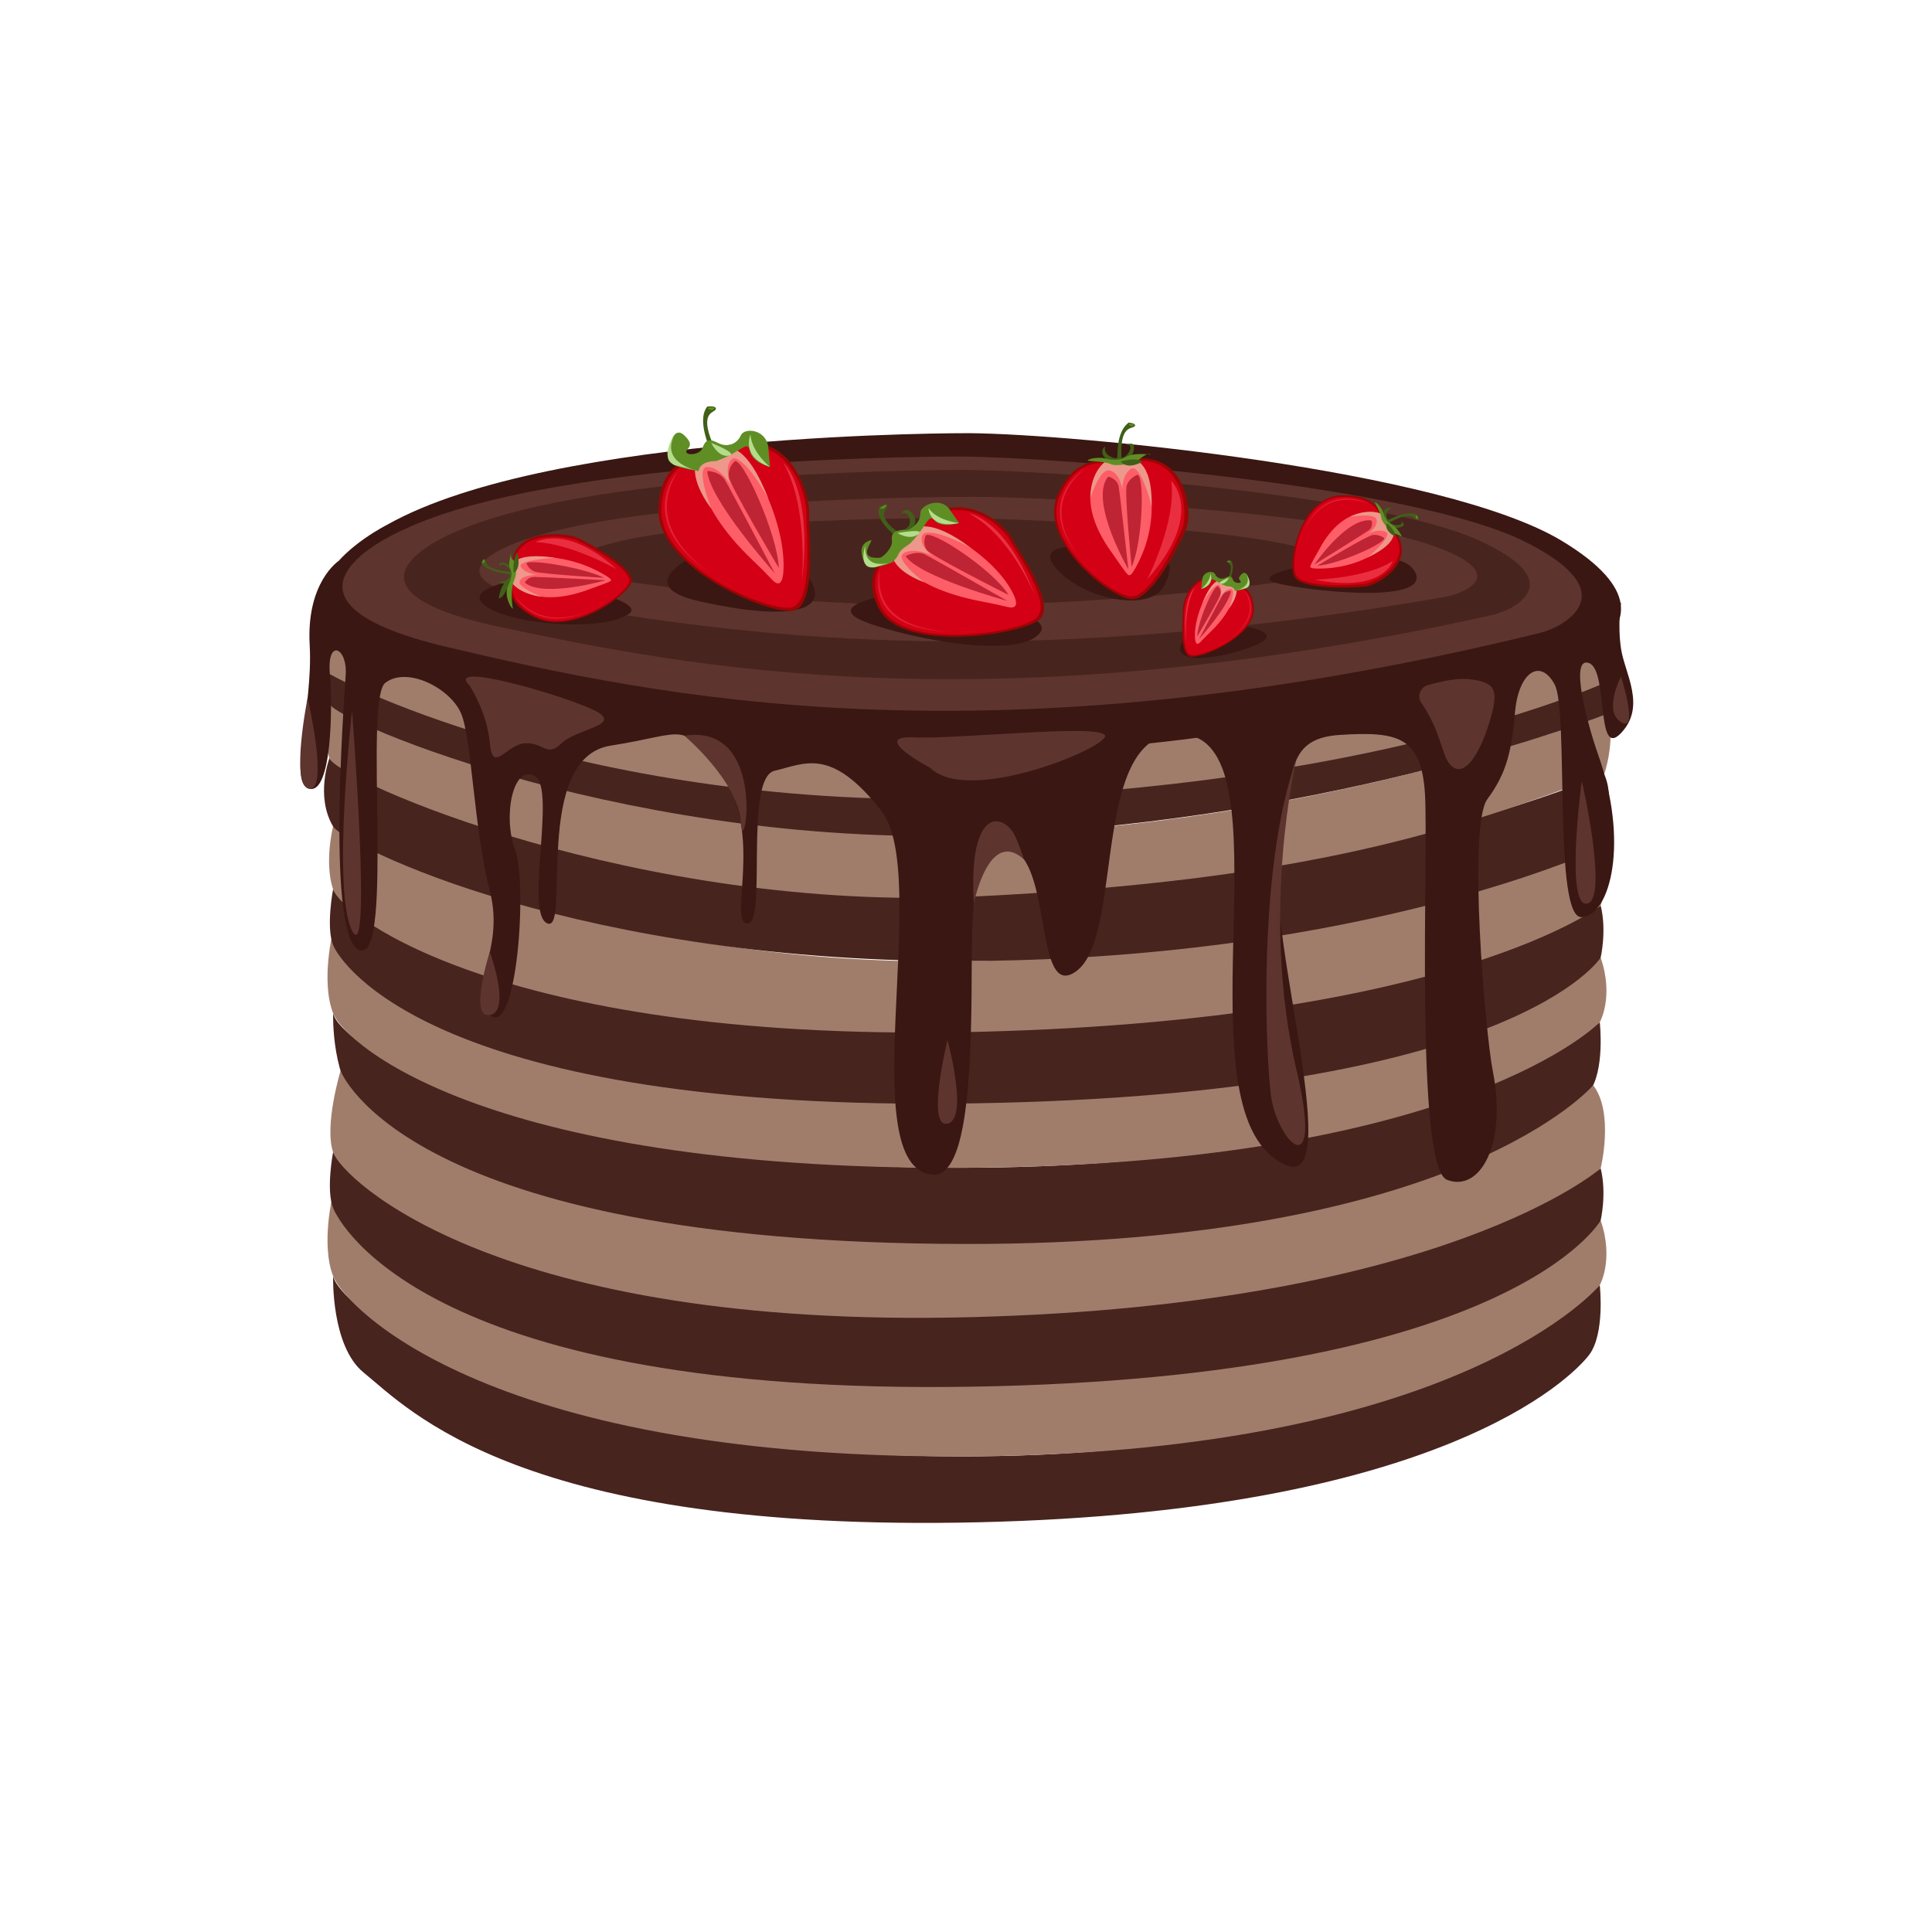 <svg xmlns="http://www.w3.org/2000/svg" xmlns:xlink="http://www.w3.org/1999/xlink" width="250" zoomAndPan="magnify" viewBox="0 0 187.5 187.5" height="250" preserveAspectRatio="xMidYMid meet" version="1.0"><defs><clipPath id="dc3a34fa30"><path d="M 32.16 123.551 L 155.543 123.551 L 155.543 147.797 L 32.16 147.797 Z M 32.16 123.551 " clip-rule="nonzero"/></clipPath><clipPath id="b876609f39"><path d="M 29.133 54.184 L 158.504 54.184 L 158.504 114.836 L 29.133 114.836 Z M 29.133 54.184 " clip-rule="nonzero"/></clipPath><clipPath id="a74bafc8ed"><path d="M 68 39.199 L 70 39.199 L 70 44 L 68 44 Z M 68 39.199 " clip-rule="nonzero"/></clipPath><clipPath id="f5d51a4eaf"><path d="M 68 39.199 L 70 39.199 L 70 40 L 68 40 Z M 68 39.199 " clip-rule="nonzero"/></clipPath></defs><path fill="#48241e" d="M 32.328 98.336 C 32.328 98.336 32.117 105.133 35.301 107.703 C 39.652 111.215 50.395 122.234 94.984 121.188 C 139.574 120.141 152.457 108.27 154.207 106.004 C 155.793 103.949 155.258 99.207 155.258 99.207 C 155.258 99.207 138.121 112.977 94.93 113.324 C 51.887 113.672 33.027 101.648 32.328 98.336 " fill-opacity="1" fill-rule="nonzero"/><path fill="#a07d6b" d="M 32.324 90.316 C 32.324 90.316 31.105 95.199 32.328 98.336 C 33.551 101.473 47.75 113.812 94.93 113.324 C 142.105 112.84 155.258 99.207 155.258 99.207 C 155.258 99.207 156.656 96.766 155.344 92.934 C 155.344 92.934 137.07 106.328 94.578 106.527 C 57.16 106.703 38.793 100.078 32.324 90.316 " fill-opacity="1" fill-rule="nonzero"/><path fill="#48241e" d="M 32.324 86.309 C 32.324 86.309 31.625 89.969 32.324 91.711 C 33.027 93.457 42.121 107.949 94.578 107.078 C 147.039 106.207 155.344 92.934 155.344 92.934 C 155.344 92.934 155.953 90.316 155.344 87.879 C 155.344 87.879 140.66 99.031 93.844 100.043 C 45.094 101.094 32.324 86.309 32.324 86.309 " fill-opacity="1" fill-rule="nonzero"/><path fill="#a07d6b" d="M 32.324 80.207 C 32.324 80.207 31.449 83.695 32.324 86.309 C 33.203 88.922 49.277 101.316 95.273 100.129 C 141.266 98.945 155.344 87.879 155.344 87.879 C 155.344 87.879 156.305 85.262 155.344 82.301 C 155.344 82.301 130.574 92.574 93.852 93.281 C 57.133 93.988 32.324 80.207 32.324 80.207 " fill-opacity="1" fill-rule="nonzero"/><g clip-path="url(#dc3a34fa30)"><path fill="#48241e" d="M 32.328 123.844 C 32.328 123.844 32.117 130.645 35.301 133.215 C 39.652 136.727 50.48 148.781 95.07 147.734 C 139.66 146.688 152.457 133.781 154.207 131.516 C 155.793 129.461 155.258 124.715 155.258 124.715 C 155.258 124.715 138.086 140.988 94.898 141.336 C 51.855 141.684 33.027 127.156 32.328 123.844 " fill-opacity="1" fill-rule="nonzero"/></g><path fill="#a07d6b" d="M 32.324 115.828 C 32.324 115.828 31.105 120.707 32.328 123.844 C 33.551 126.98 47.719 141.824 94.898 141.336 C 142.074 140.852 155.258 124.715 155.258 124.715 C 155.258 124.715 156.656 122.277 155.344 118.441 C 155.344 118.441 137.07 131.84 94.578 132.039 C 57.16 132.211 38.793 125.59 32.324 115.828 " fill-opacity="1" fill-rule="nonzero"/><path fill="#48241e" d="M 32.324 111.816 C 32.324 111.816 31.625 115.477 32.324 117.223 C 33.027 118.965 41.863 135.449 94.324 134.578 C 146.781 133.707 155.344 118.441 155.344 118.441 C 155.344 118.441 155.953 115.828 155.344 113.387 C 155.344 113.387 140.66 124.539 93.844 125.551 C 45.094 126.605 32.324 111.816 32.324 111.816 " fill-opacity="1" fill-rule="nonzero"/><path fill="#a07d6b" d="M 33.051 103.918 C 33.051 103.918 31.449 109.203 32.324 111.816 C 33.203 114.434 48.281 129.012 94.273 127.828 C 140.27 126.641 155.344 113.387 155.344 113.387 C 155.344 113.387 156.672 107.984 154.617 105.32 C 154.617 105.32 141.609 120.777 93.715 120.727 C 39.199 120.668 33.051 103.918 33.051 103.918 " fill-opacity="1" fill-rule="nonzero"/><path fill="#48241e" d="M 31.969 73.586 C 31.969 73.586 30.578 77.246 32.324 80.207 C 33.336 81.922 56.27 93.598 94.57 93.266 C 132.871 92.934 155.344 82.301 155.344 82.301 C 155.344 82.301 156.914 77.59 155.68 75.148 C 155.68 75.148 129.902 86.309 94.035 86.309 C 59.215 86.309 31.969 73.586 31.969 73.586 " fill-opacity="1" fill-rule="nonzero"/><path fill="#a07d6b" d="M 32.012 68.355 C 32.012 68.355 31.262 71.492 31.969 73.586 C 32.68 75.676 61.988 88.578 94.531 87.008 C 127.074 85.441 141.242 80.547 155.68 75.148 C 155.68 75.148 156.699 72.367 156.152 69.227 C 156.152 69.227 128.152 80.207 93.988 81.078 C 61.328 81.914 32.012 68.355 32.012 68.355 " fill-opacity="1" fill-rule="nonzero"/><path fill="#48241e" d="M 32.012 65.395 C 32.012 65.395 31.176 66.613 32.012 68.355 C 32.852 70.102 62.039 82.512 96.145 81.012 C 130.25 79.512 156.152 69.227 156.152 69.227 C 156.152 69.227 157.051 67.484 156.152 66.09 C 155.258 64.695 133.152 75.957 96.152 77.402 C 60.25 78.805 32.012 65.395 32.012 65.395 " fill-opacity="1" fill-rule="nonzero"/><path fill="#a07d6b" d="M 32.012 59.293 C 32.012 59.293 29.707 63.477 32.012 65.395 C 32.836 66.074 58.383 79.129 97.027 77.402 C 135.672 75.676 156.152 66.09 156.152 66.09 C 156.152 66.09 156.977 63.477 156.551 61.211 C 156.551 61.211 130.766 71.586 96.852 72.367 C 57.684 73.266 32.012 59.293 32.012 59.293 " fill-opacity="1" fill-rule="nonzero"/><path fill="#3a1712" d="M 94.098 42.039 C 94.098 42.039 53.66 41.863 37.574 50.926 C 37.574 50.926 33.613 52.914 31.949 55.648 C 30.184 58.555 31.012 62.301 41.945 65.395 C 63.078 71.371 96.676 80.207 152.824 63.719 C 153.852 63.414 154.816 62.934 155.629 62.242 C 157.602 60.559 159.375 57.203 151.586 52.496 C 140.043 45.523 104.242 42.121 94.098 42.039 " fill-opacity="1" fill-rule="nonzero"/><g clip-path="url(#b876609f39)"><path fill="#3a1712" d="M 32.863 54.441 C 32.863 54.441 29.707 56.504 30.055 62.605 C 30.406 68.707 27.902 76.027 30.027 76.547 C 32.152 77.07 32.312 68.879 32.012 65.395 C 31.715 61.906 33.727 62.828 33.551 65.504 C 33.379 68.184 31.629 91.363 34.953 92.234 C 38.273 93.105 35.277 67.887 37.398 66.266 C 39.52 64.641 43.695 66.789 44.742 69.227 C 45.793 71.668 45.969 80.383 47.543 86.484 C 49.113 92.582 44.918 96.242 47.543 98.508 C 50.164 100.777 51.215 85.785 49.988 82.477 C 48.766 79.164 49.816 74.109 51.914 75.328 C 54.012 76.547 50.863 88.75 53.137 89.621 C 55.41 90.492 51.625 73.562 59.258 72.367 C 66.891 71.168 66.078 69.75 70.098 75.328 C 74.121 80.906 70.625 89.621 72.547 89.621 C 74.469 89.621 72.195 75.504 75.168 74.805 C 78.141 74.109 80.637 72.457 85.535 78.688 C 90.43 84.922 82.691 113.34 90.508 114 C 93.551 114.254 94.145 106.004 94.273 97.988 C 94.402 89.969 93.793 81.316 97.988 82.363 C 102.184 83.41 100.32 97.258 104.449 94.258 C 109.301 90.73 105.562 69.867 115.18 71.312 C 124.797 72.762 114.961 105.176 123.355 112.148 C 131.746 119.121 122.73 90.84 124.129 83.172 C 125.527 75.504 124.48 71.668 130.074 71.32 C 135.672 70.973 137.945 71.492 138.293 77.07 C 138.645 82.648 137.27 113.285 140.438 114.504 C 143.605 115.727 146.281 111.121 144.871 103.918 C 144.137 100.168 142.426 80.176 144.348 77.559 C 146.273 74.945 146.695 72.852 147.039 69.055 C 147.383 65.258 149.484 63.824 150.883 66.441 C 152.281 69.055 150.711 89.184 153.508 89.012 C 156.305 88.836 158.105 81.711 155.082 73.184 C 154.055 70.289 152.281 63.648 154.207 64.348 C 156.129 65.043 154.836 73.762 157.32 71.145 C 159.801 68.531 157.668 65.324 157.32 62.953 C 156.969 60.582 157.32 58.504 157.32 58.504 L 32.863 54.441 " fill-opacity="1" fill-rule="nonzero"/></g><path fill="#5e342e" d="M 93.203 44.305 C 93.203 44.305 54.633 44.164 39.289 51.348 C 39.289 51.348 35.512 52.922 33.926 55.09 C 32.238 57.391 33.027 60.359 43.457 62.812 C 63.617 67.547 95.664 74.551 149.219 61.484 C 150.199 61.246 151.121 60.863 151.895 60.312 C 153.777 58.98 155.465 56.32 148.035 52.59 C 137.027 47.066 102.879 44.367 93.203 44.305 " fill-opacity="1" fill-rule="nonzero"/><path fill="#48241e" d="M 93.68 45.609 C 93.68 45.609 58.645 45.496 44.703 51.406 C 44.703 51.406 41.273 52.703 39.832 54.484 C 38.301 56.379 39.016 58.82 48.492 60.84 C 66.805 64.734 95.918 70.496 144.566 59.746 C 145.457 59.551 146.293 59.234 146.996 58.785 C 148.707 57.684 150.242 55.496 143.492 52.43 C 133.492 47.883 102.469 45.664 93.68 45.609 " fill-opacity="1" fill-rule="nonzero"/><path fill="#5e342e" d="M 29.855 67.719 C 29.855 67.719 28.121 76.375 30.027 76.547 C 31.934 76.723 29.855 67.719 29.855 67.719 " fill-opacity="1" fill-rule="nonzero"/><path fill="#5e342e" d="M 34.164 68.984 C 34.164 68.984 32.199 86.395 34.164 90.316 C 36.133 94.238 34.164 68.984 34.164 68.984 " fill-opacity="1" fill-rule="nonzero"/><path fill="#5e342e" d="M 45.574 66.527 C 45.574 66.527 47.277 69.117 47.543 72.137 C 47.805 75.152 49.113 72.254 50.949 72.137 C 52.785 72.016 53.051 73.559 54.492 72.137 C 55.934 70.711 60.523 70.395 57.77 68.984 C 55.016 67.57 42.953 64.043 45.574 66.527 " fill-opacity="1" fill-rule="nonzero"/><path fill="#5e342e" d="M 66.414 71.398 C 66.414 71.398 71.66 75.801 71.898 79.855 C 72.133 83.914 74.664 70.125 66.414 71.398 " fill-opacity="1" fill-rule="nonzero"/><path fill="#5e342e" d="M 47.539 92.379 C 47.539 92.379 45.441 98.859 47.543 98.508 C 49.641 98.16 47.539 92.379 47.539 92.379 " fill-opacity="1" fill-rule="nonzero"/><path fill="#5e342e" d="M 91.953 100.941 C 91.953 100.941 89.855 109.512 91.953 109.051 C 94.051 108.59 91.953 100.941 91.953 100.941 " fill-opacity="1" fill-rule="nonzero"/><path fill="#5e342e" d="M 137.941 68.215 C 137.504 67.582 137.824 66.707 138.566 66.492 C 139.832 66.133 141.469 65.777 142.621 65.918 C 144.766 66.18 145.41 66.676 144.852 68.98 C 143.953 72.672 142.117 75.961 140.656 74.109 C 139.895 73.145 139.809 70.922 137.941 68.215 " fill-opacity="1" fill-rule="nonzero"/><path fill="#5e342e" d="M 153.508 75.797 C 153.637 76.191 156.113 87.426 153.996 87.699 C 151.883 87.969 153.508 75.797 153.508 75.797 " fill-opacity="1" fill-rule="nonzero"/><path fill="#5e342e" d="M 157.32 65.664 C 157.32 65.664 159.086 71.184 157.32 70.086 C 155.555 68.984 157.32 65.664 157.32 65.664 " fill-opacity="1" fill-rule="nonzero"/><path fill="#5e342e" d="M 90.293 74.531 C 90.293 74.531 84.262 71.348 88.723 71.559 C 93.18 71.77 108.133 70.07 107.211 71.559 C 106.297 73.047 93.832 77.992 90.293 74.531 " fill-opacity="1" fill-rule="nonzero"/><path fill="#5e342e" d="M 125.832 73.641 C 125.832 73.641 122.242 88.578 125.832 103.879 C 128.492 115.211 124.035 110.953 123.367 106.453 C 122.906 103.34 121.898 84.672 125.832 73.641 " fill-opacity="1" fill-rule="nonzero"/><path fill="#5e342e" d="M 94.809 48.215 C 94.809 48.215 63.754 48.137 51.398 52.223 C 51.398 52.223 48.359 53.121 47.082 54.352 C 45.723 55.66 46.359 57.352 54.758 58.746 C 70.988 61.438 96.793 65.422 139.914 57.988 C 140.703 57.852 141.441 57.637 142.066 57.324 C 143.582 56.562 144.941 55.051 138.961 52.93 C 130.098 49.789 102.602 48.254 94.809 48.215 " fill-opacity="1" fill-rule="nonzero"/><path fill="#48241e" d="M 92.477 50.273 C 92.477 50.273 68.883 50.227 59.492 52.688 C 59.492 52.688 57.184 53.227 56.211 53.969 C 55.18 54.758 55.664 55.777 62.047 56.617 C 74.379 58.242 93.984 60.641 126.75 56.16 C 127.348 56.082 127.914 55.949 128.387 55.762 C 129.539 55.305 130.57 54.391 126.027 53.113 C 119.293 51.219 98.398 50.293 92.477 50.273 " fill-opacity="1" fill-rule="nonzero"/><path fill="#3a1712" d="M 51.848 55.992 C 51.848 55.992 44.625 56.871 47.031 58.746 C 49.434 60.625 58.52 61.398 61.078 59.535 C 62.945 58.176 51.848 55.992 51.848 55.992 " fill-opacity="1" fill-rule="nonzero"/><path fill="#3a1712" d="M 71.203 52.426 C 70.691 52.254 59.477 56.473 67.895 58.359 C 76.312 60.246 80.555 59.426 78.641 56.277 C 76.723 53.133 71.203 52.426 71.203 52.426 " fill-opacity="1" fill-rule="nonzero"/><path fill="#3a1712" d="M 87.887 57.461 C 87.887 57.461 78.547 58.605 84.637 60.602 C 90.73 62.598 99.465 63.73 100.992 61.32 C 102.516 58.906 87.887 57.461 87.887 57.461 " fill-opacity="1" fill-rule="nonzero"/><path fill="#3a1712" d="M 104.449 53.07 C 104.449 53.07 100.059 52.789 102.859 55.539 C 105.664 58.285 111.691 59.391 112.996 56.824 C 114.293 54.254 113.691 52.758 104.449 53.07 " fill-opacity="1" fill-rule="nonzero"/><path fill="#3a1712" d="M 128.277 54.586 C 128.277 54.586 120.293 55.863 124.344 56.699 C 128.398 57.535 138.574 58.453 137.391 55.641 C 136.211 52.828 128.277 54.586 128.277 54.586 " fill-opacity="1" fill-rule="nonzero"/><path fill="#9e0404" d="M 69.016 44.34 C 69.016 44.34 64.098 43.555 63.902 49.371 C 63.703 55.188 74.918 59.828 77.082 59.238 C 79.246 58.652 78.523 51.789 78.523 49.633 C 78.523 47.477 76.285 41.18 70.656 43.488 C 70.656 43.488 69.922 44.363 69.016 44.34 " fill-opacity="1" fill-rule="nonzero"/><path fill="#d40016" d="M 69.102 44.598 C 69.102 44.598 64.371 43.844 64.184 49.438 C 63.992 55.035 74.777 59.496 76.859 58.934 C 78.941 58.367 78.25 51.766 78.25 49.688 C 78.25 47.613 76.09 41.559 70.68 43.777 C 70.68 43.777 69.973 44.621 69.102 44.598 " fill-opacity="1" fill-rule="nonzero"/><path fill="#fd5e68" d="M 70.656 43.488 C 70.656 43.488 69.777 44.602 67.828 44.34 C 67.828 44.34 66.75 48.418 73.102 54.422 C 73.734 55.02 74.348 55.645 74.949 56.277 C 75.398 56.75 76.008 57.02 76.047 55.059 C 76.148 50.031 72.348 43.031 70.656 43.488 " fill-opacity="1" fill-rule="nonzero"/><path fill="#bf2434" d="M 68.637 45.711 C 68.637 45.711 69.816 45.711 70.34 46.562 C 70.863 47.41 75.195 55.645 75.195 55.645 C 75.195 55.645 68.832 48.523 68.637 45.711 " fill-opacity="1" fill-rule="nonzero"/><path fill="#bf2434" d="M 70.734 46.234 C 70.734 46.234 70.59 45.488 71.27 44.797 C 71.949 44.105 75.453 51.789 75.586 55.125 C 75.586 55.125 70.68 46.863 70.734 46.234 " fill-opacity="1" fill-rule="nonzero"/><path fill="#ed988a" d="M 69.02 49.34 C 69.02 49.34 66.5 46.168 67.828 44.34 C 67.828 44.34 69.594 44.535 70.656 43.488 C 70.656 43.488 72.504 43.016 74.57 48.414 C 74.57 48.414 72.781 45.02 71.438 44.508 C 71.047 44.359 70.832 44.727 70.699 45.121 C 70.516 45.664 70.703 46.699 71.004 47.258 C 71.004 47.258 69.992 45.32 68.637 45.32 C 67.441 45.32 69.02 49.34 69.02 49.34 " fill-opacity="1" fill-rule="nonzero"/><g clip-path="url(#a74bafc8ed)"><path fill="#415f18" d="M 69.027 43.941 C 69.027 43.77 67.543 40.852 68.637 39.457 C 68.637 39.457 69.598 39.328 69.465 39.719 C 69.336 40.109 67.645 39.914 69.477 43.746 L 69.027 43.941 " fill-opacity="1" fill-rule="nonzero"/></g><path fill="#5f8e25" d="M 69.488 44.75 C 69.488 44.75 67.961 44.672 67.793 45.711 C 67.793 45.711 64.832 45.383 64.832 44.469 C 64.832 43.555 65.293 41.199 66.406 42.246 C 67.52 43.293 66.602 43.488 66.602 43.848 C 66.602 44.207 67.914 44.188 68.176 43.477 C 68.438 42.77 68.715 42.484 69.684 42.988 C 70.656 43.488 71.566 43.031 71.902 42.246 C 72.242 41.461 74.402 41.637 74.57 43.477 C 74.734 45.32 74.734 45.32 74.734 45.32 C 74.734 45.32 72.965 44.879 72.766 43.758 C 72.57 42.641 71.918 43.906 69.488 44.75 " fill-opacity="1" fill-rule="nonzero"/><path fill="#b5dc8c" d="M 65.48 42.176 C 65.48 42.176 63.902 44.383 65.48 45.145 L 67.793 45.711 C 67.793 45.711 63.969 44.98 65.48 42.176 " fill-opacity="1" fill-rule="nonzero"/><path fill="#b5dc8c" d="M 69.027 42.988 C 69.027 42.988 71.758 44.051 70.719 44.227 C 69.684 44.402 69.027 42.988 69.027 42.988 " fill-opacity="1" fill-rule="nonzero"/><path fill="#b5dc8c" d="M 72.832 42.176 C 72.832 42.176 71.859 44.332 74.734 45.32 C 74.734 45.32 72.965 43.934 72.832 42.176 " fill-opacity="1" fill-rule="nonzero"/><path fill="#e22133" d="M 71.27 57.02 C 71.27 57.02 70.34 56.594 69.18 55.801 C 69.797 56.207 70.492 56.613 71.27 57.02 M 69.18 55.801 C 61.301 50.637 65.793 45.711 65.793 45.711 C 62.867 50.449 66.594 54.035 69.18 55.801 " fill-opacity="1" fill-rule="nonzero"/><path fill="#e92f3f" d="M 77.816 56.617 C 77.816 56.617 78.52 49.305 76.047 44.949 C 76.047 44.949 78.91 47.328 77.816 56.617 " fill-opacity="1" fill-rule="nonzero"/><g clip-path="url(#f5d51a4eaf)"><path fill="#5f8e25" d="M 68.723 39.66 C 68.684 39.629 68.699 39.57 68.75 39.562 C 68.996 39.531 69.543 39.477 69.293 39.691 C 69.074 39.879 68.844 39.754 68.723 39.66 " fill-opacity="1" fill-rule="nonzero"/></g><path fill="#3a1712" d="M 118.246 60.508 C 118.488 60.426 127.559 61.156 119.805 63.305 C 115.891 64.387 113.84 63.805 114.746 62.324 C 115.648 60.84 118.246 60.508 118.246 60.508 " fill-opacity="1" fill-rule="nonzero"/><path fill="#9e0404" d="M 119.277 56.699 C 119.277 56.699 121.594 56.328 121.688 59.07 C 121.781 61.809 116.496 63.996 115.477 63.719 C 114.457 63.441 114.797 60.207 114.797 59.191 C 114.797 58.176 115.855 55.211 118.508 56.297 C 118.508 56.297 118.852 56.711 119.277 56.699 " fill-opacity="1" fill-rule="nonzero"/><path fill="#d40016" d="M 119.238 56.82 C 119.238 56.82 121.465 56.465 121.555 59.102 C 121.645 61.738 116.562 63.84 115.582 63.574 C 114.602 63.309 114.93 60.195 114.93 59.219 C 114.93 58.242 115.945 55.391 118.496 56.434 C 118.496 56.434 118.828 56.832 119.238 56.82 " fill-opacity="1" fill-rule="nonzero"/><path fill="#fd5e68" d="M 118.508 56.297 C 118.508 56.297 118.918 56.82 119.836 56.699 C 119.836 56.699 120.344 58.621 117.355 61.445 C 117.055 61.73 116.766 62.023 116.484 62.324 C 116.273 62.547 115.984 62.672 115.965 61.75 C 115.918 59.383 117.707 56.082 118.508 56.297 " fill-opacity="1" fill-rule="nonzero"/><path fill="#bf2434" d="M 119.457 57.344 C 119.457 57.344 118.902 57.344 118.656 57.746 C 118.406 58.145 116.367 62.027 116.367 62.027 C 116.367 62.027 119.363 58.668 119.457 57.344 " fill-opacity="1" fill-rule="nonzero"/><path fill="#bf2434" d="M 118.469 57.59 C 118.469 57.59 118.539 57.238 118.219 56.914 C 117.898 56.59 116.246 60.207 116.184 61.777 C 116.184 61.777 118.492 57.887 118.469 57.59 " fill-opacity="1" fill-rule="nonzero"/><path fill="#ed988a" d="M 119.277 59.055 C 119.277 59.055 120.461 57.562 119.836 56.699 C 119.836 56.699 119.008 56.789 118.508 56.297 C 118.508 56.297 117.637 56.074 116.664 58.617 C 116.664 58.617 117.504 57.02 118.137 56.777 C 118.32 56.707 118.422 56.883 118.484 57.066 C 118.57 57.324 118.484 57.812 118.34 58.074 C 118.34 58.074 118.82 57.16 119.457 57.16 C 120.02 57.16 119.277 59.055 119.277 59.055 " fill-opacity="1" fill-rule="nonzero"/><path fill="#415f18" d="M 119.273 56.512 C 119.273 56.43 119.973 55.055 119.457 54.398 C 119.457 54.398 119.004 54.336 119.066 54.523 C 119.129 54.707 119.922 54.613 119.059 56.422 L 119.273 56.512 " fill-opacity="1" fill-rule="nonzero"/><path fill="#5f8e25" d="M 119.055 56.895 C 119.055 56.895 119.773 56.855 119.852 57.344 C 119.852 57.344 121.246 57.191 121.246 56.758 C 121.246 56.328 121.031 55.219 120.508 55.711 C 119.98 56.207 120.414 56.297 120.414 56.469 C 120.414 56.637 119.797 56.629 119.672 56.293 C 119.551 55.961 119.422 55.824 118.965 56.062 C 118.508 56.297 118.078 56.082 117.918 55.711 C 117.758 55.344 116.738 55.426 116.664 56.293 C 116.586 57.16 116.586 57.16 116.586 57.16 C 116.586 57.16 117.418 56.953 117.512 56.426 C 117.605 55.898 117.91 56.496 119.055 56.895 " fill-opacity="1" fill-rule="nonzero"/><path fill="#b5dc8c" d="M 120.941 55.68 C 120.941 55.68 121.688 56.719 120.941 57.078 L 119.852 57.344 C 119.852 57.344 121.656 57 120.941 55.68 " fill-opacity="1" fill-rule="nonzero"/><path fill="#b5dc8c" d="M 119.273 56.062 C 119.273 56.062 117.984 56.562 118.473 56.645 C 118.965 56.73 119.273 56.062 119.273 56.062 " fill-opacity="1" fill-rule="nonzero"/><path fill="#b5dc8c" d="M 117.48 55.68 C 117.48 55.68 117.938 56.695 116.586 57.16 C 116.586 57.16 117.418 56.508 117.48 55.68 " fill-opacity="1" fill-rule="nonzero"/><path fill="#e22133" d="M 118.219 62.672 C 118.582 62.48 118.91 62.289 119.199 62.098 C 118.656 62.473 118.219 62.672 118.219 62.672 M 119.199 62.098 C 120.418 61.266 122.176 59.578 120.797 57.344 C 120.797 57.344 122.91 59.664 119.199 62.098 " fill-opacity="1" fill-rule="nonzero"/><path fill="#e92f3f" d="M 115.133 62.484 C 114.617 58.105 115.965 56.984 115.965 56.984 C 114.801 59.039 115.133 62.484 115.133 62.484 " fill-opacity="1" fill-rule="nonzero"/><path fill="#5f8e25" d="M 119.414 54.496 L 119.402 54.449 C 119.289 54.434 119.031 54.41 119.148 54.508 C 119.25 54.598 119.359 54.539 119.414 54.496 " fill-opacity="1" fill-rule="nonzero"/><path fill="#9e0404" d="M 87.652 52.754 C 87.652 52.754 83.016 54.516 85.246 58.992 C 87.48 63.469 99.234 61.598 100.887 60.121 C 102.543 58.641 99.074 53.816 98.184 52.191 C 97.289 50.57 92.723 46.898 88.738 51.332 C 88.738 51.332 88.457 52.34 87.652 52.754 " fill-opacity="1" fill-rule="nonzero"/><path fill="#d40016" d="M 87.836 52.91 C 87.836 52.91 83.371 54.605 85.52 58.91 C 87.668 63.215 98.977 61.414 100.566 59.992 C 102.16 58.57 98.82 53.93 97.965 52.367 C 97.105 50.805 92.711 47.277 88.879 51.539 C 88.879 51.539 88.609 52.508 87.836 52.91 " fill-opacity="1" fill-rule="nonzero"/><path fill="#fd5e68" d="M 88.738 51.332 C 88.738 51.332 88.43 52.586 86.613 53.32 C 86.613 53.32 87.352 56.91 95.402 58.395 C 96.211 58.543 97.004 58.719 97.793 58.91 C 98.383 59.051 99.027 58.961 98.25 57.465 C 96.262 53.633 90.035 50.176 88.738 51.332 " fill-opacity="1" fill-rule="nonzero"/><path fill="#bf2434" d="M 87.887 53.969 C 87.887 53.969 88.922 53.406 89.734 53.793 C 90.543 54.184 97.746 58.316 97.746 58.316 C 97.746 58.316 89.219 55.992 87.887 53.969 " fill-opacity="1" fill-rule="nonzero"/><path fill="#bf2434" d="M 89.945 53.359 C 89.945 53.359 89.508 52.867 89.816 52.023 C 90.129 51.176 96.383 55.285 97.875 57.734 C 97.875 57.734 90.156 53.859 89.945 53.359 " fill-opacity="1" fill-rule="nonzero"/><path fill="#ed988a" d="M 89.723 56.52 C 89.723 56.52 86.199 55.336 86.613 53.32 C 86.613 53.32 88.238 52.625 88.738 51.332 C 88.738 51.332 90.164 50.09 94.211 53.168 C 94.211 53.168 91.234 51.465 89.848 51.723 C 89.445 51.797 89.406 52.18 89.453 52.539 C 89.516 53.035 90.109 53.727 90.605 54 C 90.605 54 88.914 53.027 87.723 53.676 C 86.676 54.246 89.723 56.52 89.723 56.52 " fill-opacity="1" fill-rule="nonzero"/><path fill="#415f18" d="M 87.5 52.453 C 87.43 52.32 84.918 50.836 85.301 49.262 C 85.301 49.262 86.09 48.703 86.137 49.062 C 86.184 49.418 84.621 50.078 87.812 52.09 L 87.5 52.453 " fill-opacity="1" fill-rule="nonzero"/><path fill="#5f8e25" d="M 88.031 52.957 C 87.773 53.113 87.352 53.422 87.184 53.809 C 86.988 54.254 86.609 54.594 86.145 54.746 C 85.324 55.016 84.262 55.266 84.035 54.855 C 83.66 54.168 83.117 52.809 84.496 52.43 C 84.945 52.305 82.938 54.289 85.379 54.129 C 85.688 54.109 86.625 53.168 86.562 52.508 C 86.496 51.848 86.621 51.504 87.68 51.418 C 88.738 51.332 89.348 50.551 89.32 49.797 C 89.293 49.047 91.262 48.145 92.168 49.449 C 93.074 50.758 93.074 50.758 93.074 50.758 C 93.074 50.758 91.34 51.273 90.703 50.523 C 90.098 49.809 90.023 50.93 88.473 52.598 C 88.34 52.738 88.191 52.855 88.031 52.957 " fill-opacity="1" fill-rule="nonzero"/><path fill="#b5dc8c" d="M 83.973 52.957 C 83.973 52.957 83.184 55.234 84.887 55.055 L 87.148 54.375 C 87.148 54.375 83.801 55.793 83.973 52.957 " fill-opacity="1" fill-rule="nonzero"/><path fill="#b5dc8c" d="M 87.105 51.73 C 87.105 51.73 89.938 51.227 89.102 51.855 C 88.266 52.484 87.105 51.73 87.105 51.73 " fill-opacity="1" fill-rule="nonzero"/><path fill="#b5dc8c" d="M 90.105 49.301 C 90.105 49.301 90.145 51.391 93.074 50.758 C 93.074 50.758 90.949 50.562 90.105 49.301 " fill-opacity="1" fill-rule="nonzero"/><path fill="#e22133" d="M 93.082 61.32 C 92.906 61.32 92.723 61.316 92.531 61.309 C 92.625 61.312 92.723 61.312 92.816 61.312 C 93.449 61.312 94.133 61.285 94.871 61.227 C 94.871 61.227 94.141 61.32 93.082 61.32 M 92.531 61.309 C 83.488 61.188 85.395 55.328 85.395 55.328 C 84.785 60.301 89.535 61.219 92.531 61.309 " fill-opacity="1" fill-rule="nonzero"/><path fill="#e92f3f" d="M 100.449 57.793 C 100.449 57.793 98.043 51.949 94.074 49.852 C 94.074 49.852 97.566 50.273 100.449 57.793 " fill-opacity="1" fill-rule="nonzero"/><path fill="#5f8e25" d="M 85.461 49.371 C 85.414 49.367 85.406 49.316 85.445 49.289 C 85.648 49.145 86.105 48.844 85.973 49.125 C 85.855 49.371 85.605 49.387 85.461 49.371 " fill-opacity="1" fill-rule="nonzero"/><path fill="#415f18" d="M 87.68 51.418 C 87.68 51.418 88.707 51.121 88.148 49.988 C 88.148 49.988 87.727 49.516 87.414 50.004 C 87.414 50.004 87.793 48.934 88.539 49.836 C 89.285 50.742 88.465 51.586 87.68 51.418 " fill-opacity="1" fill-rule="nonzero"/><path fill="#9e0404" d="M 108.293 44.945 C 108.293 44.945 104.652 43.453 102.641 48.023 C 100.633 52.59 108.023 58.246 109.926 58.164 C 111.824 58.082 114.438 53.027 115.125 51.32 C 115.812 49.613 115.051 43.73 109.859 44.562 C 109.859 44.562 109.004 45.125 108.293 44.945 " fill-opacity="1" fill-rule="nonzero"/><path fill="#d40016" d="M 108.277 45.164 C 108.277 45.164 104.777 43.73 102.844 48.125 C 100.91 52.52 108.02 57.961 109.848 57.883 C 111.676 57.801 114.07 52.941 114.73 51.297 C 115.391 49.656 114.777 43.996 109.785 44.797 C 109.785 44.797 108.961 45.336 108.277 45.164 " fill-opacity="1" fill-rule="nonzero"/><path fill="#fd5e68" d="M 109.859 44.562 C 109.859 44.562 108.812 45.285 107.355 44.734 C 107.355 44.734 103.52 47.645 107.957 53.715 C 108.348 54.25 108.773 54.914 109.18 55.445 C 109.578 55.957 109.672 56.164 110.438 54.672 C 112.996 49.703 111.344 44.496 109.859 44.562 " fill-opacity="1" fill-rule="nonzero"/><path fill="#bf2434" d="M 107.43 46.406 C 107.488 46.316 107.566 46.238 107.672 46.277 C 107.949 46.383 108.457 46.645 108.559 47.191 C 108.703 47.957 109.504 55.242 109.504 55.242 C 109.504 55.242 105.816 48.898 107.43 46.406 " fill-opacity="1" fill-rule="nonzero"/><path fill="#bf2434" d="M 109.363 47.082 C 109.363 47.082 109.527 46.473 110.312 46.102 C 111.098 45.727 110.961 52.438 109.824 55.023 C 109.824 55.023 109.086 47.555 109.363 47.082 " fill-opacity="1" fill-rule="nonzero"/><path fill="#ed988a" d="M 105.832 48.309 C 105.832 48.309 105.719 45.945 107.355 44.734 C 107.355 44.734 108.688 45.199 109.859 44.562 C 109.859 44.562 111.855 44.512 111.77 49.152 C 111.77 49.152 111.055 46.148 110.156 45.508 C 109.895 45.32 109.605 45.574 109.375 45.863 C 109.059 46.262 108.875 47.109 108.938 47.605 C 108.938 47.605 108.754 45.891 107.68 45.652 C 106.734 45.441 105.832 48.309 105.832 48.309 " fill-opacity="1" fill-rule="nonzero"/><path fill="#415f18" d="M 108.43 44.633 C 108.484 44.496 108.238 41.926 109.547 41.012 C 109.547 41.012 110.348 41.078 110.121 41.367 C 109.891 41.656 108.621 41.199 108.848 44.559 L 108.43 44.633 " fill-opacity="1" fill-rule="nonzero"/><path fill="#e22133" d="M 106.035 55.379 C 106.035 55.379 105.434 54.879 104.77 54.047 C 105.129 54.477 105.547 54.918 106.035 55.379 M 104.77 54.047 C 100.184 48.566 105.305 45.461 105.305 45.461 C 101.48 48.691 103.285 52.191 104.77 54.047 " fill-opacity="1" fill-rule="nonzero"/><path fill="#e92f3f" d="M 111.344 56.219 C 111.344 56.219 114.23 50.555 113.664 46.668 C 113.664 46.668 117.012 49.793 111.344 56.219 " fill-opacity="1" fill-rule="nonzero"/><path fill="#5f8e25" d="M 109.551 41.188 C 109.531 41.16 109.562 41.113 109.602 41.117 C 109.809 41.137 110.258 41.191 109.992 41.312 C 109.758 41.422 109.617 41.285 109.551 41.188 " fill-opacity="1" fill-rule="nonzero"/><path fill="#415f18" d="M 108.449 44.367 C 108.449 44.367 109.141 44.742 109.648 43.727 C 109.699 43.629 109.723 43.512 109.711 43.402 C 109.691 43.25 109.605 43.09 109.312 43.188 C 109.312 43.188 110.266 42.641 110.012 43.738 C 109.758 44.836 108.738 44.961 108.449 44.367 " fill-opacity="1" fill-rule="nonzero"/><path fill="#415f18" d="M 107.262 43.32 C 107.262 43.32 106.969 44.047 108.039 44.434 C 108.148 44.473 108.262 44.48 108.371 44.453 C 108.52 44.418 108.672 44.316 108.539 44.035 C 108.539 44.035 109.199 44.918 108.074 44.793 C 106.949 44.668 106.707 43.672 107.262 43.32 " fill-opacity="1" fill-rule="nonzero"/><path fill="#5f8e25" d="M 105.551 44.719 C 105.551 44.719 107.367 44.801 107.801 45.043 C 108.238 45.281 109.945 45.031 110.492 44.633 C 111.039 44.234 111.367 43.93 111.691 44.125 C 111.691 44.125 110.066 43.883 109.297 44.344 C 108.523 44.801 107.648 44.594 107.191 44.48 C 106.73 44.367 105.633 44.461 105.551 44.719 " fill-opacity="1" fill-rule="nonzero"/><path fill="#415f18" d="M 108.766 44.793 C 108.766 44.793 110.152 44.34 110.898 44.793 C 110.898 44.793 109.48 45.668 108.766 44.793 " fill-opacity="1" fill-rule="nonzero"/><path fill="#9e0404" d="M 134.316 50.531 C 134.316 50.531 133.965 47.773 129.984 48.086 C 126.008 48.402 124.879 54.902 125.668 56.047 C 126.453 57.195 131.004 57.09 132.469 56.93 C 133.93 56.773 137.762 54.297 135.188 51.371 C 135.188 51.371 134.465 51.031 134.316 50.531 " fill-opacity="1" fill-rule="nonzero"/><path fill="#d40016" d="M 134.156 50.598 C 134.156 50.598 133.816 47.945 129.992 48.246 C 126.164 48.551 125.078 54.801 125.836 55.902 C 126.594 57.008 130.926 56.832 132.332 56.68 C 133.738 56.527 137.473 54.219 134.992 51.406 C 134.992 51.406 134.297 51.078 134.156 50.598 " fill-opacity="1" fill-rule="nonzero"/><path fill="#fd5e68" d="M 135.188 51.371 C 135.188 51.371 134.277 50.973 134.102 49.879 C 134.102 49.879 130.586 48.5 128.035 53.312 C 127.809 53.738 127.504 54.227 127.289 54.66 C 127.082 55.078 126.973 55.207 128.316 55.176 C 132.781 55.062 135.801 52.27 135.188 51.371 " fill-opacity="1" fill-rule="nonzero"/><path fill="#bf2434" d="M 132.957 50.496 C 133.047 50.504 133.129 50.523 133.141 50.602 C 133.176 50.812 133.184 51.215 132.84 51.465 C 132.359 51.812 127.559 54.789 127.559 54.789 C 127.559 54.789 130.59 50.348 132.957 50.496 " fill-opacity="1" fill-rule="nonzero"/><path fill="#bf2434" d="M 133.227 51.922 C 133.227 51.922 133.715 51.816 134.281 52.176 C 134.844 52.535 130.086 54.734 127.828 54.914 C 127.828 54.914 132.789 51.914 133.227 51.922 " fill-opacity="1" fill-rule="nonzero"/><path fill="#ed988a" d="M 131.008 50.156 C 131.008 50.156 132.625 49.281 134.102 49.879 C 134.102 49.879 134.289 50.863 135.188 51.371 C 135.188 51.371 135.988 52.59 132.699 54.117 C 132.699 54.117 134.531 52.652 134.637 51.875 C 134.668 51.652 134.379 51.559 134.086 51.516 C 133.688 51.453 133.02 51.629 132.695 51.84 C 132.695 51.84 133.828 51.141 133.582 50.395 C 133.371 49.738 131.008 50.156 131.008 50.156 " fill-opacity="1" fill-rule="nonzero"/><path fill="#415f18" d="M 134.586 50.512 C 134.703 50.5 136.414 49.469 137.555 49.969 C 137.555 49.969 137.816 50.488 137.527 50.445 C 137.238 50.402 137.07 49.461 134.801 50.742 L 134.586 50.512 " fill-opacity="1" fill-rule="nonzero"/><path fill="#e22133" d="M 126.129 52.691 C 126.129 52.691 126.25 52.152 126.574 51.461 C 126.41 51.828 126.262 52.238 126.129 52.691 M 126.574 51.461 C 127.672 48.977 129.344 48.391 130.68 48.391 C 131.879 48.391 132.805 48.863 132.805 48.863 C 132.051 48.605 131.379 48.496 130.777 48.496 C 128.398 48.496 127.156 50.223 126.574 51.461 " fill-opacity="1" fill-rule="nonzero"/><path fill="#e92f3f" d="M 130.559 56.586 C 129.723 56.586 128.738 56.488 127.578 56.262 C 127.578 56.262 132.66 56.117 135.168 54.441 C 135.168 54.441 134.551 56.586 130.559 56.586 " fill-opacity="1" fill-rule="nonzero"/><path fill="#5f8e25" d="M 137.434 50.031 L 137.504 50.039 C 137.57 50.172 137.703 50.469 137.516 50.348 C 137.352 50.238 137.391 50.105 137.434 50.031 " fill-opacity="1" fill-rule="nonzero"/><path fill="#415f18" d="M 134.781 50.434 C 134.781 50.434 134.785 50.988 135.691 50.957 C 135.781 50.953 135.871 50.93 135.941 50.883 C 136.039 50.82 136.121 50.715 135.941 50.566 C 135.941 50.566 136.691 50.969 135.824 51.184 C 134.953 51.402 134.477 50.812 134.781 50.434 " fill-opacity="1" fill-rule="nonzero"/><path fill="#415f18" d="M 135.059 49.344 C 135.059 49.344 134.438 49.41 134.578 50.203 C 134.594 50.281 134.629 50.355 134.688 50.414 C 134.773 50.496 134.902 50.555 135.047 50.379 C 135.047 50.379 134.684 51.082 134.34 50.344 C 133.992 49.605 134.598 49.117 135.059 49.344 " fill-opacity="1" fill-rule="nonzero"/><path fill="#5f8e25" d="M 133.422 48.762 C 133.422 48.762 134.059 49.91 134.059 50.262 C 134.059 50.613 134.891 51.582 135.379 51.785 C 135.867 51.988 136.207 52.086 136.195 52.355 C 136.195 52.355 135.742 51.27 135.125 50.949 C 134.504 50.625 134.312 50.016 134.219 49.691 C 134.121 49.371 133.633 48.723 133.422 48.762 " fill-opacity="1" fill-rule="nonzero"/><path fill="#415f18" d="M 134.605 50.773 C 134.605 50.773 135.453 51.477 135.422 52.09 C 135.422 52.09 134.262 51.512 134.605 50.773 " fill-opacity="1" fill-rule="nonzero"/><path fill="#9e0404" d="M 49.906 55.906 C 49.906 55.906 48.23 58.098 51.891 59.93 C 55.547 61.766 61.184 57.621 61.324 56.379 C 61.465 55.137 57.465 52.852 56.09 52.211 C 54.715 51.562 49.629 51.375 49.754 54.84 C 49.754 54.84 50.137 55.465 49.906 55.906 " fill-opacity="1" fill-rule="nonzero"/><path fill="#d40016" d="M 50.094 55.941 C 50.094 55.941 48.48 58.047 52 59.812 C 55.52 61.578 60.938 57.594 61.074 56.398 C 61.211 55.199 57.348 53.082 56.027 52.461 C 54.703 51.84 49.824 51.582 49.949 54.918 C 49.949 54.918 50.316 55.516 50.094 55.941 " fill-opacity="1" fill-rule="nonzero"/><path fill="#fd5e68" d="M 49.754 54.84 C 49.754 54.84 50.254 55.605 49.621 56.488 C 49.621 56.488 51.668 59.32 57.32 57.141 C 57.82 56.949 58.434 56.75 58.926 56.547 C 59.41 56.352 59.598 56.312 58.414 55.641 C 54.477 53.406 49.867 53.871 49.754 54.84 " fill-opacity="1" fill-rule="nonzero"/><path fill="#bf2434" d="M 51.055 56.637 C 50.98 56.586 50.926 56.527 50.969 56.465 C 51.09 56.293 51.371 55.996 51.848 55.992 C 52.512 55.988 58.793 56.312 58.793 56.312 C 58.793 56.312 52.988 57.973 51.055 56.637 " fill-opacity="1" fill-rule="nonzero"/><path fill="#bf2434" d="M 51.844 55.457 C 51.844 55.457 51.344 55.281 51.113 54.727 C 50.887 54.172 56.57 55.039 58.645 56.082 C 58.645 56.082 52.211 55.691 51.844 55.457 " fill-opacity="1" fill-rule="nonzero"/><path fill="#ed988a" d="M 52.492 57.895 C 52.492 57.895 50.469 57.691 49.621 56.488 C 49.621 56.488 50.168 55.68 49.754 54.84 C 49.754 54.84 49.941 53.539 53.871 54.137 C 53.871 54.137 51.238 54.25 50.594 54.762 C 50.406 54.91 50.59 55.125 50.809 55.309 C 51.109 55.559 51.812 55.777 52.242 55.797 C 52.242 55.797 50.766 55.715 50.441 56.387 C 50.152 56.973 52.492 57.895 52.492 57.895 " fill-opacity="1" fill-rule="nonzero"/><path fill="#415f18" d="M 49.656 55.781 C 49.547 55.73 47.336 55.59 46.707 54.633 C 46.707 54.633 46.852 54.121 47.07 54.301 C 47.289 54.484 46.762 55.258 49.641 55.5 L 49.656 55.781 " fill-opacity="1" fill-rule="nonzero"/><path fill="#e22133" d="M 54.035 60.027 C 51.199 60.027 50.012 57.902 50.012 57.902 C 51.266 59.453 52.773 59.938 54.168 59.938 C 55.348 59.938 56.449 59.594 57.246 59.25 C 56 59.812 54.934 60.027 54.035 60.027 M 57.246 59.25 C 57.652 59.066 58.078 58.844 58.52 58.582 C 58.52 58.582 58.027 58.914 57.246 59.25 " fill-opacity="1" fill-rule="nonzero"/><path fill="#e92f3f" d="M 59.828 55.234 C 59.828 55.234 55.34 52.703 51.973 52.617 C 51.973 52.617 52.59 52.25 53.703 52.25 C 55.066 52.25 57.176 52.797 59.828 55.234 " fill-opacity="1" fill-rule="nonzero"/><path fill="#5f8e25" d="M 46.855 54.652 L 46.801 54.609 C 46.84 54.477 46.938 54.191 47.012 54.379 C 47.078 54.543 46.945 54.621 46.855 54.652 " fill-opacity="1" fill-rule="nonzero"/><path fill="#415f18" d="M 49.434 55.734 C 49.434 55.734 49.828 55.332 49.023 54.883 C 48.945 54.836 48.852 54.809 48.754 54.805 C 48.625 54.801 48.477 54.836 48.527 55.039 C 48.527 55.039 48.168 54.355 49.074 54.648 C 49.977 54.941 49.969 55.617 49.434 55.734 " fill-opacity="1" fill-rule="nonzero"/><path fill="#415f18" d="M 48.41 56.387 C 48.41 56.387 48.996 56.66 49.441 56.008 C 49.488 55.945 49.512 55.871 49.5 55.797 C 49.484 55.695 49.418 55.586 49.164 55.641 C 49.164 55.641 49.984 55.312 49.75 56.031 C 49.52 56.746 48.648 56.785 48.41 56.387 " fill-opacity="1" fill-rule="nonzero"/><path fill="#5f8e25" d="M 49.773 59.078 C 49.773 59.078 49.434 57.336 49.934 56.234 C 50.082 55.906 50.262 54.758 49.887 54.441 C 49.582 54.184 49.441 54.012 49.801 53.043 C 49.801 53.043 49.203 54.629 49.508 55.184 C 49.812 55.738 49.531 56.277 49.391 56.566 C 48.801 57.75 49.566 58.992 49.773 59.078 " fill-opacity="1" fill-rule="nonzero"/><path fill="#415f18" d="M 49.832 55.578 C 49.832 55.578 49.738 54.066 50.207 53.637 C 50.207 53.637 50.656 55.219 49.832 55.578 " fill-opacity="1" fill-rule="nonzero"/><path fill="#415f18" d="M 49.578 56.059 C 49.578 56.059 49.047 58.059 48.41 58.07 C 48.41 58.07 48.523 56.582 49.578 56.059 " fill-opacity="1" fill-rule="nonzero"/><path fill="#5e342e" d="M 94.508 87.703 C 94.508 87.703 95.953 80.254 99.395 83.43 C 99.395 83.43 98.68 81.324 98.332 80.797 C 97.027 78.816 93.988 78.711 94.508 87.703 " fill-opacity="1" fill-rule="nonzero"/></svg>